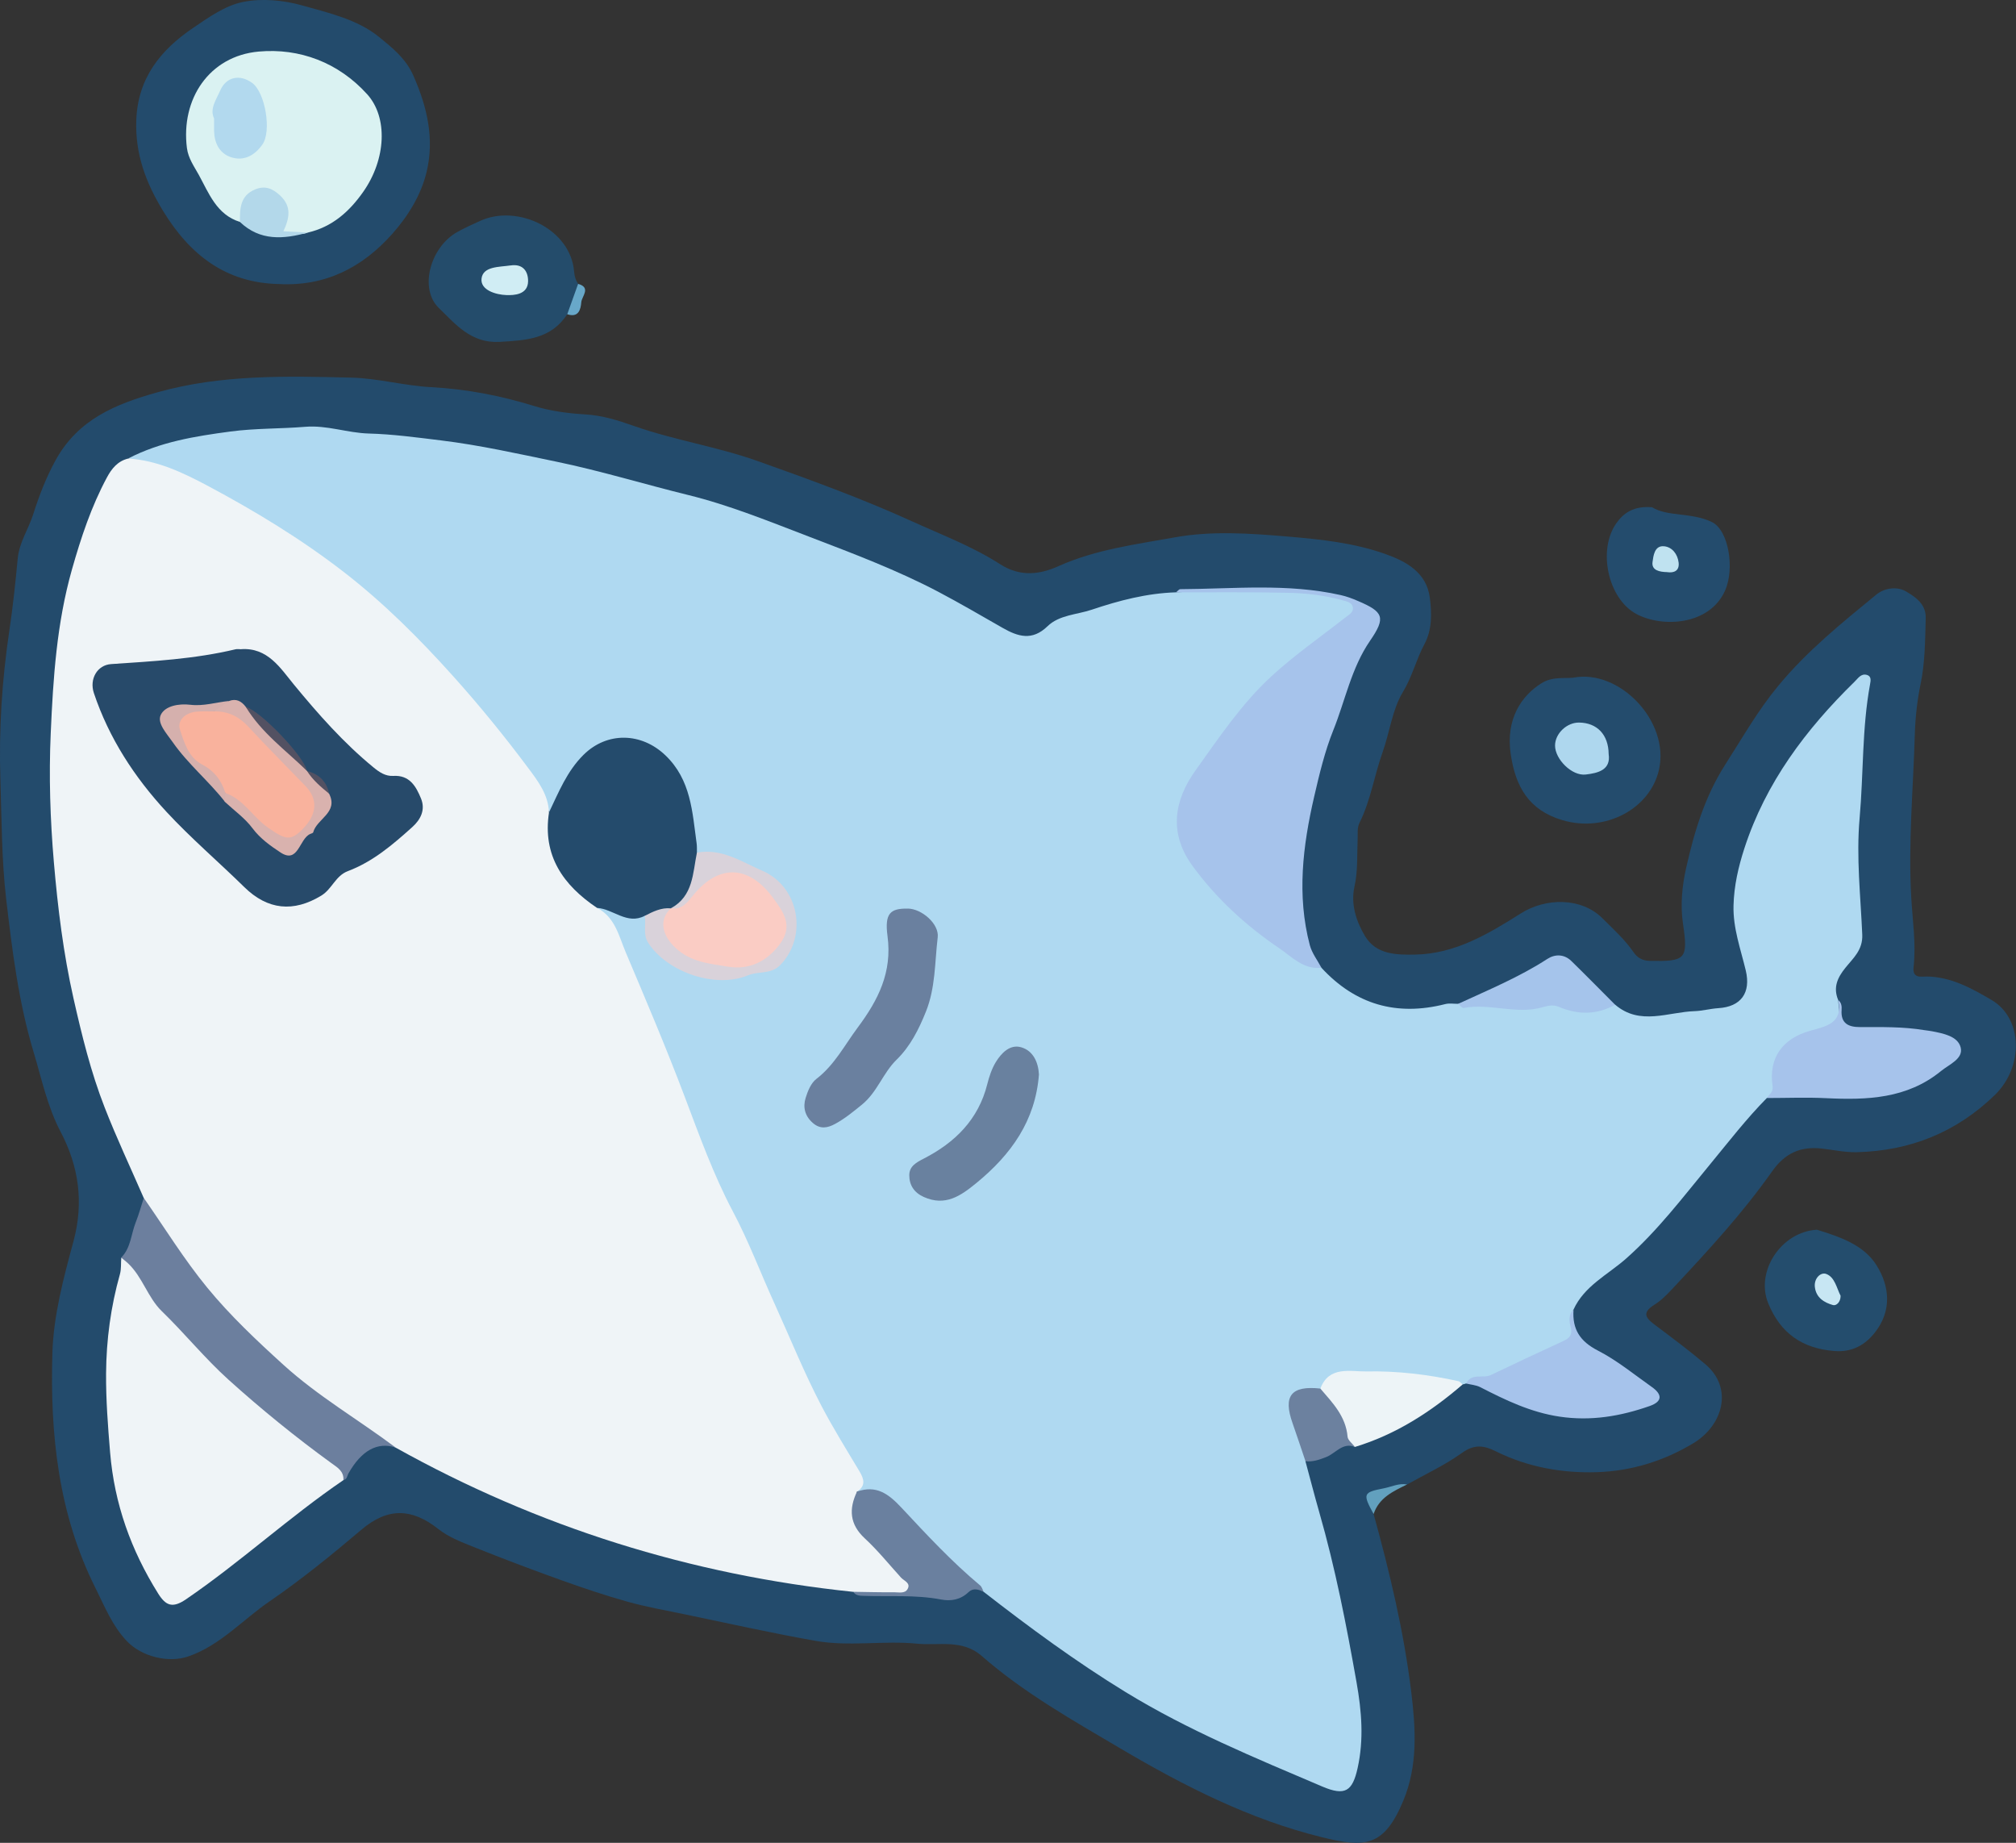 <?xml version="1.0" encoding="UTF-8"?>
<svg id="Capa_1" data-name="Capa 1" xmlns="http://www.w3.org/2000/svg" viewBox="0 0 441.12 403.15">
  <rect x="0" y="0" width="441.12" height="403.15" fill="#333333" stroke="none"/>
  <defs>
    <style>
      .cls-1 {
        fill: #c7e6f3;
      }

      .cls-1, .cls-2, .cls-3, .cls-4, .cls-5, .cls-6, .cls-7, .cls-8, .cls-9, .cls-10, .cls-11, .cls-12, .cls-13, .cls-14, .cls-15, .cls-16, .cls-17, .cls-18, .cls-19, .cls-20, .cls-21, .cls-22, .cls-23, .cls-24, .cls-25, .cls-26, .cls-27, .cls-28, .cls-29, .cls-30 {
        stroke-width: 0px;
      }

      .cls-2 {
        fill: #a5c4eb;
      }

      .cls-3 {
        fill: #244d6d;
      }

      .cls-4 {
        fill: #eff4f7;
      }

      .cls-5 {
        fill: #d9b2ae;
      }

      .cls-6 {
        fill: #274a6a;
      }

      .cls-7 {
        fill: #68a8c9;
      }

      .cls-8 {
        fill: #244c6b;
      }

      .cls-9 {
        fill: #aed7ee;
      }

      .cls-10 {
        fill: #afd9f1;
      }

      .cls-11 {
        fill: #6a809f;
      }

      .cls-12 {
        fill: #6c819f;
      }

      .cls-13 {
        fill: #faccc4;
      }

      .cls-14 {
        fill: #d0edf4;
      }

      .cls-15 {
        fill: #a6c3eb;
      }

      .cls-16 {
        fill: #244b6c;
      }

      .cls-17 {
        fill: #535162;
      }

      .cls-18 {
        fill: #d9d2da;
      }

      .cls-19 {
        fill: #6c7f9e;
      }

      .cls-20 {
        fill: #b2d9ee;
      }

      .cls-21 {
        fill: #69819f;
      }

      .cls-22 {
        fill: #bfe2f0;
      }

      .cls-23 {
        fill: #62a0be;
      }

      .cls-24 {
        fill: #244c6d;
      }

      .cls-25 {
        fill: #daf2f2;
      }

      .cls-26 {
        fill: #f9b29d;
      }

      .cls-27 {
        fill: #234b6c;
      }

      .cls-28 {
        fill: #d5b0ad;
      }

      .cls-29 {
        fill: #b3d8ea;
      }

      .cls-30 {
        fill: #edf4f7;
      }
    </style>
  </defs>
  <path class="cls-27" d="M300.56,331.22c3.54,12.82,6.63,25.75,8.24,38.97.97,7.98,1.47,16-1.73,23.71-4.27,10.27-8.47,10.31-17.78,8.03-15.7-3.85-30.14-11.17-44.1-19.41-10.52-6.21-21.15-12.19-30.39-20.26-4.25-3.72-9.4-2.21-14.12-2.68-7.35-.73-14.84.68-22.17-.61-9.66-1.7-19.24-3.86-28.85-5.85-4.14-.86-8.32-1.59-12.38-2.73-4.93-1.38-9.8-3.03-14.63-4.76-6.34-2.27-12.64-4.66-18.89-7.16-2.72-1.09-5.58-2.18-7.83-3.96-5.79-4.58-11.05-4.78-16.83.12-6.51,5.52-13.16,10.92-20.19,15.74-5.85,4.02-10.69,9.54-17.65,11.98-4.4,1.54-10.27.06-13.49-3.32-3.22-3.38-4.88-7.62-6.89-11.64-8.1-16.17-9.94-33.6-9.42-51.31.24-8.32,2.45-16.51,4.62-24.53,2.3-8.52,1.15-16.41-2.81-23.94-2.9-5.52-4.13-11.51-5.89-17.36-3.3-10.92-4.7-22.24-6.02-33.5-1.01-8.64-.99-17.41-1.27-26.12-.36-11,.34-21.93,1.98-32.85.77-5.13,1.31-10.35,1.8-15.53.35-3.65,2.36-6.48,3.4-9.75,1.29-4.05,2.8-8,4.88-11.79,4.92-8.97,13.12-12.32,22.38-14.91,13.97-3.9,28.14-3.53,42.32-3.19,5.84.14,11.64,1.78,17.49,2.09,7.77.41,15.19,1.85,22.63,4.15,3.43,1.06,7.34,1.59,11.01,1.8,3.85.22,7.36,1.34,10.83,2.57,8.82,3.1,18.13,4.5,26.91,7.62,11.39,4.05,22.79,8.18,33.78,13.18,6.5,2.96,13.3,5.52,19.31,9.39,4.5,2.9,8.79,2.24,12.83.43,8.14-3.65,16.93-4.75,25.44-6.29,7.99-1.45,16.39-.88,24.7-.17,7.3.62,14.46,1.38,21.3,3.8,4.56,1.61,9.09,4.03,9.79,9.64.42,3.38.51,6.94-1.19,10.1-1.81,3.37-2.66,7.09-4.71,10.47-2.34,3.86-2.88,8.78-4.44,13.16-1.82,5.09-2.6,10.52-5.03,15.4-.6,1.21-.37,2.36-.43,3.54-.16,3.5.08,6.99-.7,10.49-.85,3.83.38,7.56,2.31,10.8,2.45,4.11,6.99,4.12,10.99,4.05,8.72-.16,15.97-4.5,23.11-9.01,5.46-3.46,13.24-3.52,17.84,1.06,2.37,2.36,4.86,4.6,6.78,7.38.85,1.23,1.91,1.92,3.68,1.95,7.73.13,8.34-.32,7.18-8.11-.62-4.19-.18-8.37.7-12.28,1.77-7.87,4.09-15.61,8.57-22.6,3.72-5.8,7.07-11.74,11.53-17.14,6.32-7.66,13.9-13.77,21.47-19.98,1.97-1.61,4.73-1.79,6.52-.72,1.96,1.17,4.42,2.71,4.32,5.86-.15,4.84-.12,9.58-1.14,14.48-.7,3.35-1.14,7.22-1.25,10.94-.34,11.88-1.46,23.76-.78,35.65.29,5.09,1.08,10.15.51,15.27-.29,2.59,1.77,2.02,3,2.05,5.3.1,9.81,2.64,14.06,5.13,6.93,4.07,7,14.68.75,20.76-8.44,8.21-18.59,12.26-30.26,12.54-2.52.06-5.05-.5-7.58-.79-4.63-.53-8.07.94-10.9,4.95-6.5,9.23-14.16,17.52-21.87,25.75-1.18,1.26-2.43,2.54-3.88,3.44-3.13,1.93-1.63,3.15.36,4.64,3.64,2.73,7.29,5.46,10.76,8.4,6.16,5.21,3.87,13.36-2.63,17.28-6.51,3.93-13.63,6.09-21.1,6.33-7.62.24-15.15-1.1-22.11-4.56-2.58-1.29-4.69-1.61-7.39.33-3.75,2.7-8.03,4.67-12.08,6.95-1.53.41-3.04.93-4.55,1.39-2.72.83-3.58,2.44-2.77,5.08Z"/>
  <path class="cls-27" d="M61.03,62.14c-11.64-.24-19.52-6.42-25.39-16.06-3.73-6.13-6.09-12.41-5.82-19.79.34-9.24,5.33-15.36,12.41-20.17,3.4-2.31,7.05-4.91,10.93-5.69,4.13-.84,8.86-.4,12.97.76,5.83,1.64,12.11,3.07,16.81,6.9,2.75,2.25,5.85,4.64,7.54,8.52,3.01,6.87,4.61,13.77,2.86,21.02-1.22,5.08-4.06,9.65-7.52,13.55-6.51,7.31-14.59,11.5-24.78,10.96Z"/>
  <path class="cls-24" d="M344.24,148.25c10.13-1.94,21.14,9.56,18.77,20.11-1.93,8.59-11.78,13.86-21.18,11.05-7.38-2.2-10.22-7.4-11.26-14.37-1.17-7.75,2.36-12.83,6.68-15.55,2.4-1.51,4.94-1.04,6.99-1.23Z"/>
  <path class="cls-8" d="M124.12,68.75c-3.55,5.43-8.95,5.7-14.78,6.04-6.31.36-9.73-3.95-13.3-7.39-4.42-4.26-1.87-13.32,3.96-16.61,1.63-.92,3.35-1.69,5.06-2.47,8.15-3.72,19.85,1.74,20.57,11.18.08,1,.35,1.82.88,2.61.26,2.59.03,5.01-2.38,6.65Z"/>
  <path class="cls-24" d="M361.49,110.97c3.45,2.12,8.65,1.07,13.1,3.24,3.65,1.78,5.01,10.14,2.89,14.95-3.41,7.71-13.82,8.19-19.46,5.14-6.16-3.33-8.5-13.96-4.34-19.85,1.59-2.25,3.81-3.81,7.82-3.48Z"/>
  <path class="cls-3" d="M397.57,269.02c4.98,1.56,10.2,3.26,13.04,7.79,2.89,4.6,3.37,9.94-.35,14.68-2.21,2.81-5.05,4.38-8.93,4.06-7.02-.57-11.76-3.9-14.43-10.45-2.84-6.96,2.84-15.64,10.67-16.08Z"/>
  <path class="cls-23" d="M300.56,331.22c-2.43-4.45-2.31-4.74,2.24-5.63,1.69-.33,3.29-1.17,5.08-.84-3.03,1.49-6.14,2.88-7.32,6.47Z"/>
  <path class="cls-7" d="M124.12,68.75c.79-2.21,1.59-4.43,2.38-6.65,2.91.83.79,2.73.69,4.02-.12,1.59-.61,3.45-3.08,2.62Z"/>
  <path class="cls-10" d="M28.07,100.29c7.02-3.64,14.58-4.85,22.36-5.89,5.49-.73,10.91-.58,16.34-1.03,4.8-.4,9.22,1.34,13.92,1.47,5.24.14,10.52.86,15.76,1.5,8.53,1.04,16.83,2.91,25.21,4.64,9.74,2.01,19.23,4.93,28.88,7.3,9.08,2.23,17.77,5.79,26.51,9.13,9.57,3.67,19.18,7.28,28.27,12.06,4.74,2.5,9.37,5.21,14.03,7.87,3.37,1.93,6.49,2.93,9.86-.34,2.57-2.49,6.41-2.52,9.68-3.62,5.96-2.01,12.06-3.6,18.42-3.8,11.46-.58,22.92-.8,34.35.51.4.05.78.21,1.15.4,1.36.7,3.59.24,3.87,2.33.25,1.85-1.53,2.68-2.68,3.79-5.74,5.54-12.89,9.41-18.23,15.43-5.4,6.07-10.31,12.52-14.56,19.44-3.98,6.46-3.01,12.61,1.55,18.44,7.2,9.2,16.04,16.39,26.37,21.78,7.44,8.08,16.48,10.66,27.1,7.96.89-.23,1.88-.05,2.83-.06,6.53-1.26,13.16,1.06,19.68-.56.78-.19,1.69-.16,2.4.18,4.02,1.93,8.19.32,12.27.57,5.44,4.66,11.6,1.59,17.43,1.41,1.63-.05,3.4-.54,5.14-.65,4.95-.3,7.18-3.34,6.01-8.25-1.12-4.69-2.81-9.25-2.68-14.21.11-4.32,1.06-8.45,2.38-12.51,4.67-14.37,13.46-26.03,24.11-36.45.75-.73,1.4-1.83,2.67-1.49,1.05.28.86,1.27.72,2.03-1.79,9.7-1.42,19.57-2.29,29.33-.76,8.58.22,17,.58,25.48.14,3.38-2.03,5.16-3.72,7.28-1.74,2.16-2.67,4.28-1.56,6.98.58,5.45.59,5.5-4.33,7.11-3.12,1.03-5.97,2.34-7.96,5.14-1.22,1.71-2.18,3.37-1.38,5.56.69,1.87-.1,3.04-1.91,3.64-4.5,4.56-8.41,9.63-12.48,14.57-5.86,7.09-11.38,14.43-18.39,20.62-3.95,3.48-9.12,5.95-11.47,11.15-.35.46-.5,1.04-.33,1.52,1.77,5.02-1.65,6.55-5.28,7.94-2.77,1.05-5.43,2.26-7.96,3.86-2.99,1.88-6.52,2.22-9.93,2.8-.24.11-.5.18-.76.21-6.62.06-13.06-1.92-19.72-1.63-3.77.17-7.62-.25-10.73,2.57-7.2,2.33-7.11,2.31-4.92,9.86.55,1.91,2.36,3.74.99,6,1.01,3.72,1.97,7.46,3.03,11.17,3.52,12.24,5.94,24.7,8.16,37.23,1.12,6.33,1.62,12.47.23,18.73-1.13,5.11-2.76,6.16-7.76,4.03-14.65-6.24-29.36-12.29-43.04-20.67-10.86-6.65-21.04-14.15-31.06-21.94-6.24-4.08-10.93-9.85-16.12-15.06-3.39-3.41-6.37-7.16-11.81-6.91.73-2.95-.83-5.24-2.28-7.51-6.57-10.28-11.54-21.33-16.21-32.58-3.36-8.09-6.77-16.18-10.8-23.98-4.16-8.05-7.34-16.53-10.52-24.97-3.96-10.51-9.04-20.55-12.61-31.19-.96-2.86-3.47-4.64-4.29-7.47.83-.62,1.82-.71,2.64-.25,2.51,1.42,5.32,1.36,8.02,1.83,1.52,1.95.81,4.66,2.56,6.68,4.71,5.45,12.4,7.94,19.38,5.62,2.59-.86,5.58-.67,7.63-3.24,4.26-5.32,2.63-14.32-3.69-17.29-4.17-1.96-8.12-5.01-13.23-4.28-.67.1-1.25-.42-1.7-.96-1.55-4.76-1.53-9.86-3.27-14.58-2.15-5.83-7.46-9.74-13.1-9.72-4.87.02-7.42,3.24-9.99,6.64-2.09,2.77-2.88,6.36-5.55,8.75-3.91-7.09-8.64-13.58-13.8-19.81-12.03-14.51-24.97-27.95-40.86-38.41-8.24-5.43-16.86-10.1-25.48-14.82-3.79-2.08-8.33-2.18-12.06-4.45Z"/>
  <path class="cls-4" d="M130.66,198.63c3.95,2.03,4.75,6.16,6.26,9.71,4.43,10.48,8.89,20.96,12.91,31.61,3.21,8.49,6.3,17.09,10.52,25.05,3.47,6.54,6.04,13.42,9.08,20.09,3.43,7.53,6.52,15.24,10.37,22.58,2.54,4.83,5.43,9.48,8.24,14.17,1.02,1.7,1.46,3.2-.52,4.48-.78,7.23,3.94,11.52,8.46,15.96,1.48,1.46,4.02,2.89,3.17,5.19-.95,2.57-3.78,1.05-5.74,1.15-2.22.11-4.54.6-6.72-.38-35.52-3.7-68.92-14.15-100.13-31.56-5.09-2.22-9.46-5.57-14-8.7-16.38-11.31-29.18-25.91-39.87-42.52-.68-1.06-.91-2.21-1.23-3.37-2.87-6.6-5.95-13.12-8.56-19.82-3.02-7.72-4.99-15.78-6.82-23.87-2.21-9.81-3.43-19.73-4.29-29.74-.81-9.42-1.11-18.85-.69-28.26.53-12.04,1.3-24.03,4.65-35.84,1.99-7,4.22-13.72,7.63-20.08,1.04-1.95,2.37-3.62,4.68-4.17,6.34.39,11.94,3.07,17.38,5.96,10.39,5.54,20.46,11.65,29.78,18.86,8.75,6.77,16.54,14.56,23.94,22.8,5.81,6.47,11.29,13.2,16.47,20.15,2.07,2.77,4.37,5.79,4.49,9.64.76.7.96,1.66.87,2.58-.73,6.79,3.13,11.31,7.56,15.59.83.8,2.1,1.31,2.11,2.75Z"/>
  <path class="cls-4" d="M75.14,323.8c-11.91,8.12-22.53,17.94-34.44,26.07-2.96,2.02-4.43,1.4-6.1-1.27-5.93-9.48-9.57-19.59-10.51-30.87-.48-5.77-.92-11.49-.88-17.27.05-7.37,1.03-14.61,3.03-21.71.32-1.14.2-2.41.29-3.62,3.47.42,4.81,3.4,6.19,5.81,3.7,6.45,8.95,11.52,14.14,16.6,8.12,7.96,16.81,15.28,26.12,21.84,1.38.98,3.39,2.01,2.17,4.43Z"/>
  <path class="cls-15" d="M289.14,211.71c-3.92.44-6.45-2.38-9.22-4.26-7.29-4.94-13.76-10.87-18.98-18.01-5.18-7.08-4.12-14.24.65-20.9,5.15-7.19,10.11-14.63,16.66-20.64,5.02-4.6,10.66-8.53,16.03-12.74.75-.59,1.79-1.11,1.75-2.09-.05-1.33-1.41-1.5-2.4-1.78-3.9-1.1-7.94-1.53-11.95-1.61-8.12-.17-16.24-.08-24.36-.09.32-.24.63-.7.95-.7,11.71-.06,23.46-1.32,35.07,1.29,1.31.29,2.54.75,3.79,1.29,5.58,2.38,6.18,3.59,2.65,8.71-4.1,5.97-5.41,13.02-8.03,19.54-1.88,4.67-3.06,9.66-4.2,14.58-2.48,10.74-3.82,21.57-.95,32.46.46,1.75,1.67,3.3,2.54,4.94Z"/>
  <path class="cls-19" d="M75.14,323.8c.14-1.98-1.37-2.8-2.66-3.74-7.82-5.68-15.28-11.74-22.48-18.23-5.23-4.72-9.59-10.14-14.6-14.99-3.07-2.98-4.2-7.46-7.37-10.45-.48-.45-1-.85-1.51-1.27,2.13-2.14,2.15-5.15,3.19-7.75.69-1.72,1.17-3.53,1.75-5.3,4.6,6.58,8.83,13.47,13.91,19.65,5,6.09,10.78,11.53,16.65,16.86,7.58,6.88,16.41,12,24.54,18.08-3.97-1.26-7.44.62-10.31,5.66-.31.55-.28,1.32-1.11,1.46Z"/>
  <path class="cls-15" d="M386.63,240.21c.43-.86,1.44-1.18,1.22-2.68-.88-6.05,2.13-10.3,8.17-12.02,3.48-.99,7.31-1.58,6.18-6.75.73.56.82,1.37.76,2.19-.21,2.94,1.49,3.74,4.02,3.74,4.71,0,9.42-.11,14.1.67.53.09,1.07.12,1.6.23,2.54.49,5.7,1.09,6.33,3.54.64,2.49-2.47,3.69-4.3,5.18-7.44,6.07-16.19,6.37-25.17,5.93-4.3-.21-8.61-.03-12.92-.03Z"/>
  <path class="cls-15" d="M320.8,302.66c1.19-2.4,3.67-1.02,5.41-1.85,5.25-2.51,10.52-4.99,15.81-7.42,1.4-.64,2.09-1.33,1.66-3.06-.31-1.21-.57-2.69.62-3.78-.29,4.21,1.4,6.89,5.32,8.9,4.19,2.15,7.92,5.22,11.8,7.96,2.26,1.59,2.45,3.16-.46,4.18-6.39,2.24-12.85,3.34-19.71,2.32-6.31-.94-11.83-3.61-17.36-6.45-.92-.47-2.05-.54-3.09-.8Z"/>
  <path class="cls-11" d="M186.69,348.23c2.97.04,5.95.13,8.92.1,1.03-.01,2.39.36,2.98-.71.74-1.33-.78-1.77-1.45-2.51-2.61-2.88-5.07-5.93-7.91-8.56-3.34-3.09-3.52-6.43-1.71-10.24,4.19-1.47,6.84.43,9.7,3.49,5.51,5.9,11.02,11.85,17.25,17.04.37.31.51.91.75,1.37-1.13-.48-2.27-.9-3.33.12-1.7,1.63-3.82,2-5.95,1.59-5.69-1.09-11.43-.59-17.14-.81-.81-.03-1.61-.09-2.1-.88Z"/>
  <path class="cls-30" d="M288.91,303.78c1.86-5.05,6.64-3.7,10.01-3.76,6.74-.14,13.54.66,20.19,2.13.35.08.62.47.93.72-7,6.03-14.64,10.96-23.57,13.67-.81-.47-1.89-.88-2.09-1.78-.9-4.14-4.24-7.03-5.47-10.98Z"/>
  <path class="cls-2" d="M353.42,219.8c-4.02,2.24-8.13,2.24-12.31.47-1.19-.51-2.31-.29-3.52.06-5.74,1.69-11.55-.92-17.32.18-.34.06-.81-.58-1.22-.9,6.63-3.05,13.38-5.85,19.54-9.84,1.65-1.07,3.66-1.07,5.23.46,3.23,3.15,6.39,6.37,9.58,9.57Z"/>
  <path class="cls-12" d="M288.91,303.78c2.68,3.11,5.57,6.06,5.95,10.52.07.78,1.05,1.49,1.61,2.23-2.71-1.06-4.24,1.44-6.3,2.23-1.53.59-2.91,1.09-4.52.9-.94-2.76-1.84-5.53-2.81-8.27-2.15-6.02-.33-8.32,6.07-7.62Z"/>
  <path class="cls-25" d="M52.5,48.55c-5.11-1.59-6.8-6.29-9.02-10.33-.99-1.8-2.28-3.55-2.58-5.84-1.36-10.67,4.84-20.12,15.71-21.1,8.94-.8,17.44,2.38,23.74,9.35,4.56,5.05,4.14,14.19-.86,21.32-3.04,4.34-6.8,7.7-12.14,8.93-1.29.53-2.65.18-3.98.3-1.59.13-2.29-.49-1.87-2.11.83-3.2.07-5.88-3.36-6.56-3.41-.68-4.1,2.21-4.77,4.74-.14.53-.43.98-.88,1.31Z"/>
  <path class="cls-29" d="M52.5,48.55c-.03-2.9.04-5.76,3.32-7.11,2.14-.88,3.77-.25,5.45,1.31,2.59,2.41,2.08,4.95.74,7.85,1.89.1,3.62.19,5.34.28-5.3,1.46-10.44,1.89-14.86-2.33Z"/>
  <path class="cls-9" d="M351.99,164.96c.52,3.49-2.34,4.17-5.03,4.48-3.02.35-6.69-3.35-6.7-6.32-.01-2.63,2.57-5.1,5.29-5.05,3.88.06,6.4,2.62,6.44,6.89Z"/>
  <path class="cls-14" d="M111.67,58.08c2.76-.45,3.91,1.3,3.88,3.45-.04,2.96-3.09,3.09-4.79,3.02-2.2-.08-5.72-1.06-5.39-3.64.34-2.67,3.89-2.48,6.3-2.84Z"/>
  <path class="cls-22" d="M364.82,125.16c-1.71-.03-3.48-.39-3.23-2.21.18-1.27.39-3.63,2.49-3.45,1.81.15,3.01,1.74,3.22,3.58.2,1.78-1,2.3-2.47,2.09Z"/>
  <path class="cls-1" d="M402.74,283.5c.01,1.33-.93,2.22-1.68,2-1.92-.55-3.67-1.6-3.95-3.93-.23-1.88,1.25-3.32,2.47-2.88,1.91.69,2.31,3.15,3.17,4.8Z"/>
  <path class="cls-16" d="M130.66,198.63c-7.44-4.99-11.99-11.44-10.53-20.91,2.12-4.43,3.93-9,7.54-12.58,5.15-5.11,12.67-4.93,17.92.09,5.62,5.37,5.89,12.39,6.84,19.28.09.66.05,1.34.06,2.02,1.19,4.5-.67,9.33-4.69,12.26-.33.22-.69.4-1.06.55-1.88.38-3.67,1.25-5.66,1.01-3.9,2.02-6.89-1.51-10.42-1.73Z"/>
  <path class="cls-11" d="M198.63,198.76c3.09.05,6.9,3.38,6.55,6.29-.65,5.44-.47,11.02-2.58,16.26-1.56,3.89-3.41,7.58-6.43,10.53-2.99,2.92-4.22,7.11-7.6,9.84-1.89,1.53-3.71,3.04-5.84,4.19-1.66.9-3.24,1.21-4.86-.19-1.75-1.52-2.22-3.45-1.59-5.49.46-1.5,1.17-3.25,2.34-4.15,3.98-3.05,6.18-7.39,9.07-11.27,4.48-6.01,7.56-12.08,6.51-19.96-.67-5.01.6-6.1,4.44-6.04Z"/>
  <path class="cls-21" d="M227.33,235.06c-.77,10.13-6.11,17.54-13.67,23.73-3.45,2.83-6.83,5.19-11.56,3.05-2.12-.96-3.14-2.62-3.14-4.74,0-1.96,1.5-2.78,3.21-3.66,6.79-3.49,11.91-8.52,13.85-16.24.42-1.67.98-3.37,1.86-4.83,1.22-2,3.1-3.96,5.54-3.27,2.63.75,3.77,3.26,3.91,5.96Z"/>
  <path class="cls-18" d="M146.84,198.68c4.86-2.67,4.73-7.66,5.65-12.15,5.42-1.01,9.76,1.99,14.33,3.97,8.04,3.48,9.95,14.26,3.98,20.55-2.09,2.2-4.79,1.34-7.12,2.31-7.1,2.97-17.64-.65-21.84-7.09-1.22-1.87-.42-3.96-.75-5.92,1.79-.92,3.59-1.83,5.7-1.64-1.66,4.35.33,7.24,3.9,9.32,4.5,2.61,9.45,3.31,14.35,1.73,5.89-1.9,7.32-7.29,3.63-12.19-2.19-2.92-5.34-4.49-8.58-5.85-2.02-.85-3.65.12-5.07,1.55-1.33,1.35-2.25,3.05-3.68,4.3-1.28,1.12-2.54,2.64-4.5,1.1Z"/>
  <path class="cls-6" d="M52.73,142.02c5.84-.42,8.61,4.13,11.57,7.73,5.35,6.5,10.88,12.76,17.4,18.11,1.28,1.05,2.62,1.98,4.35,1.88,3.57-.21,4.98,2.27,6.08,4.97,1.01,2.48-.13,4.61-1.88,6.19-4.27,3.85-8.66,7.61-14.13,9.67-2.72,1.02-3.44,3.91-5.82,5.36-6.06,3.68-11.71,3.18-16.87-1.89-5.63-5.53-11.66-10.67-17.01-16.45-6.99-7.55-12.58-16.12-15.88-25.98-1.02-3.06.74-6.13,3.77-6.33,9.14-.62,18.28-1.1,27.23-3.24.38-.09.81-.01,1.21-.01Z"/>
  <path class="cls-20" d="M46.85,25.93c-1.03-2.12.46-4.1,1.33-6.12,1.31-3.02,4.3-3.64,7.01-1.66,2.85,2.09,4.28,10.56,2.23,13.46-1.71,2.43-4.12,3.74-6.96,2.75-2.43-.84-3.56-3.06-3.61-5.69-.01-.81,0-1.62,0-2.74Z"/>
  <path class="cls-13" d="M146.84,198.68c2.48.43,3.7-1.45,4.94-2.96,5.57-6.73,12.12-6.52,17.45.81,2.14,2.94,4.37,5.9,1.51,9.86-2.9,4.01-6.87,5.84-11.43,5.09-4.1-.68-8.15-.99-11.48-4.1-3.04-2.84-3.68-6.2-1.05-8.67,0,0,.05-.04.05-.04Z"/>
  <path class="cls-5" d="M72.01,173.63c2.11,4.15-2.71,5.48-3.48,8.46-.04.17-.45.25-.69.37-2.39,1.1-2.57,6.59-6.46,4.03-2.11-1.39-4.43-3.01-6.12-5.28-1.64-2.21-4.01-3.89-6.06-5.8-.26-.55-.32-1.13-.22-1.72,1.87-1.49,3.02.1,4.12,1.13,2.07,1.94,4.23,3.78,6.34,5.67,1.87,1.67,3.62,2.27,5.71.47,2.22-1.91,3.37-5.46,1.69-7.2-6.2-6.43-11.01-14.46-19.93-17.87-.12-2.31,1.97-1.85,3.16-2.52,1.6-.62,2.76.01,3.71,1.27,4.24,4.89,9.75,8.58,13.4,14.03h0c1.89,1.38,3.64,2.91,4.84,4.97Z"/>
  <path class="cls-28" d="M50.06,153.36c-1.07.76-2.14,1.52-3.21,2.28-.17.22-.36.41-.6.52-1.92.92-5.37-.16-5.53,2.93-.16,3,1.81,5.58,4.25,7.42,1.96,1.48,4.01,2.78,4.54,5.41.11.54.1,1.07-.19,1.56-.04.64-.07,1.28-.11,1.91-3.56-4.55-8.09-8.25-11.42-13.03-1.33-1.91-3.49-4.17-2.6-5.99.93-1.93,3.91-2.5,6.46-2.19,2.87.35,5.62-.54,8.43-.83Z"/>
  <path class="cls-17" d="M67.18,168.66c-4.63-4.52-9.98-8.35-13.4-14.03,3.34.99,12.74,10.83,13.4,14.03Z"/>
  <path class="cls-17" d="M72.01,173.63c-1.8-1.48-3.58-2.97-4.84-4.98,2.59.71,4.31,2.26,4.84,4.98Z"/>
  <path class="cls-26" d="M49.31,173.48c-.86-2.79-2.45-4.85-5.16-6.28-2.88-1.51-3.85-4.75-4.76-7.52-.68-2.06,1.12-3.71,3.45-3.98,1.32-.15,2.68-.05,4.02-.07,3.01-.06,5.4,1.09,7.47,3.33,4.09,4.43,8.36,8.68,12.54,13.03,2.71,2.82,2.52,6.07-.5,9.23-2.77,2.91-3.94,2.48-7.74-.17-3.32-2.32-5.32-6.18-9.32-7.58Z"/>
</svg>